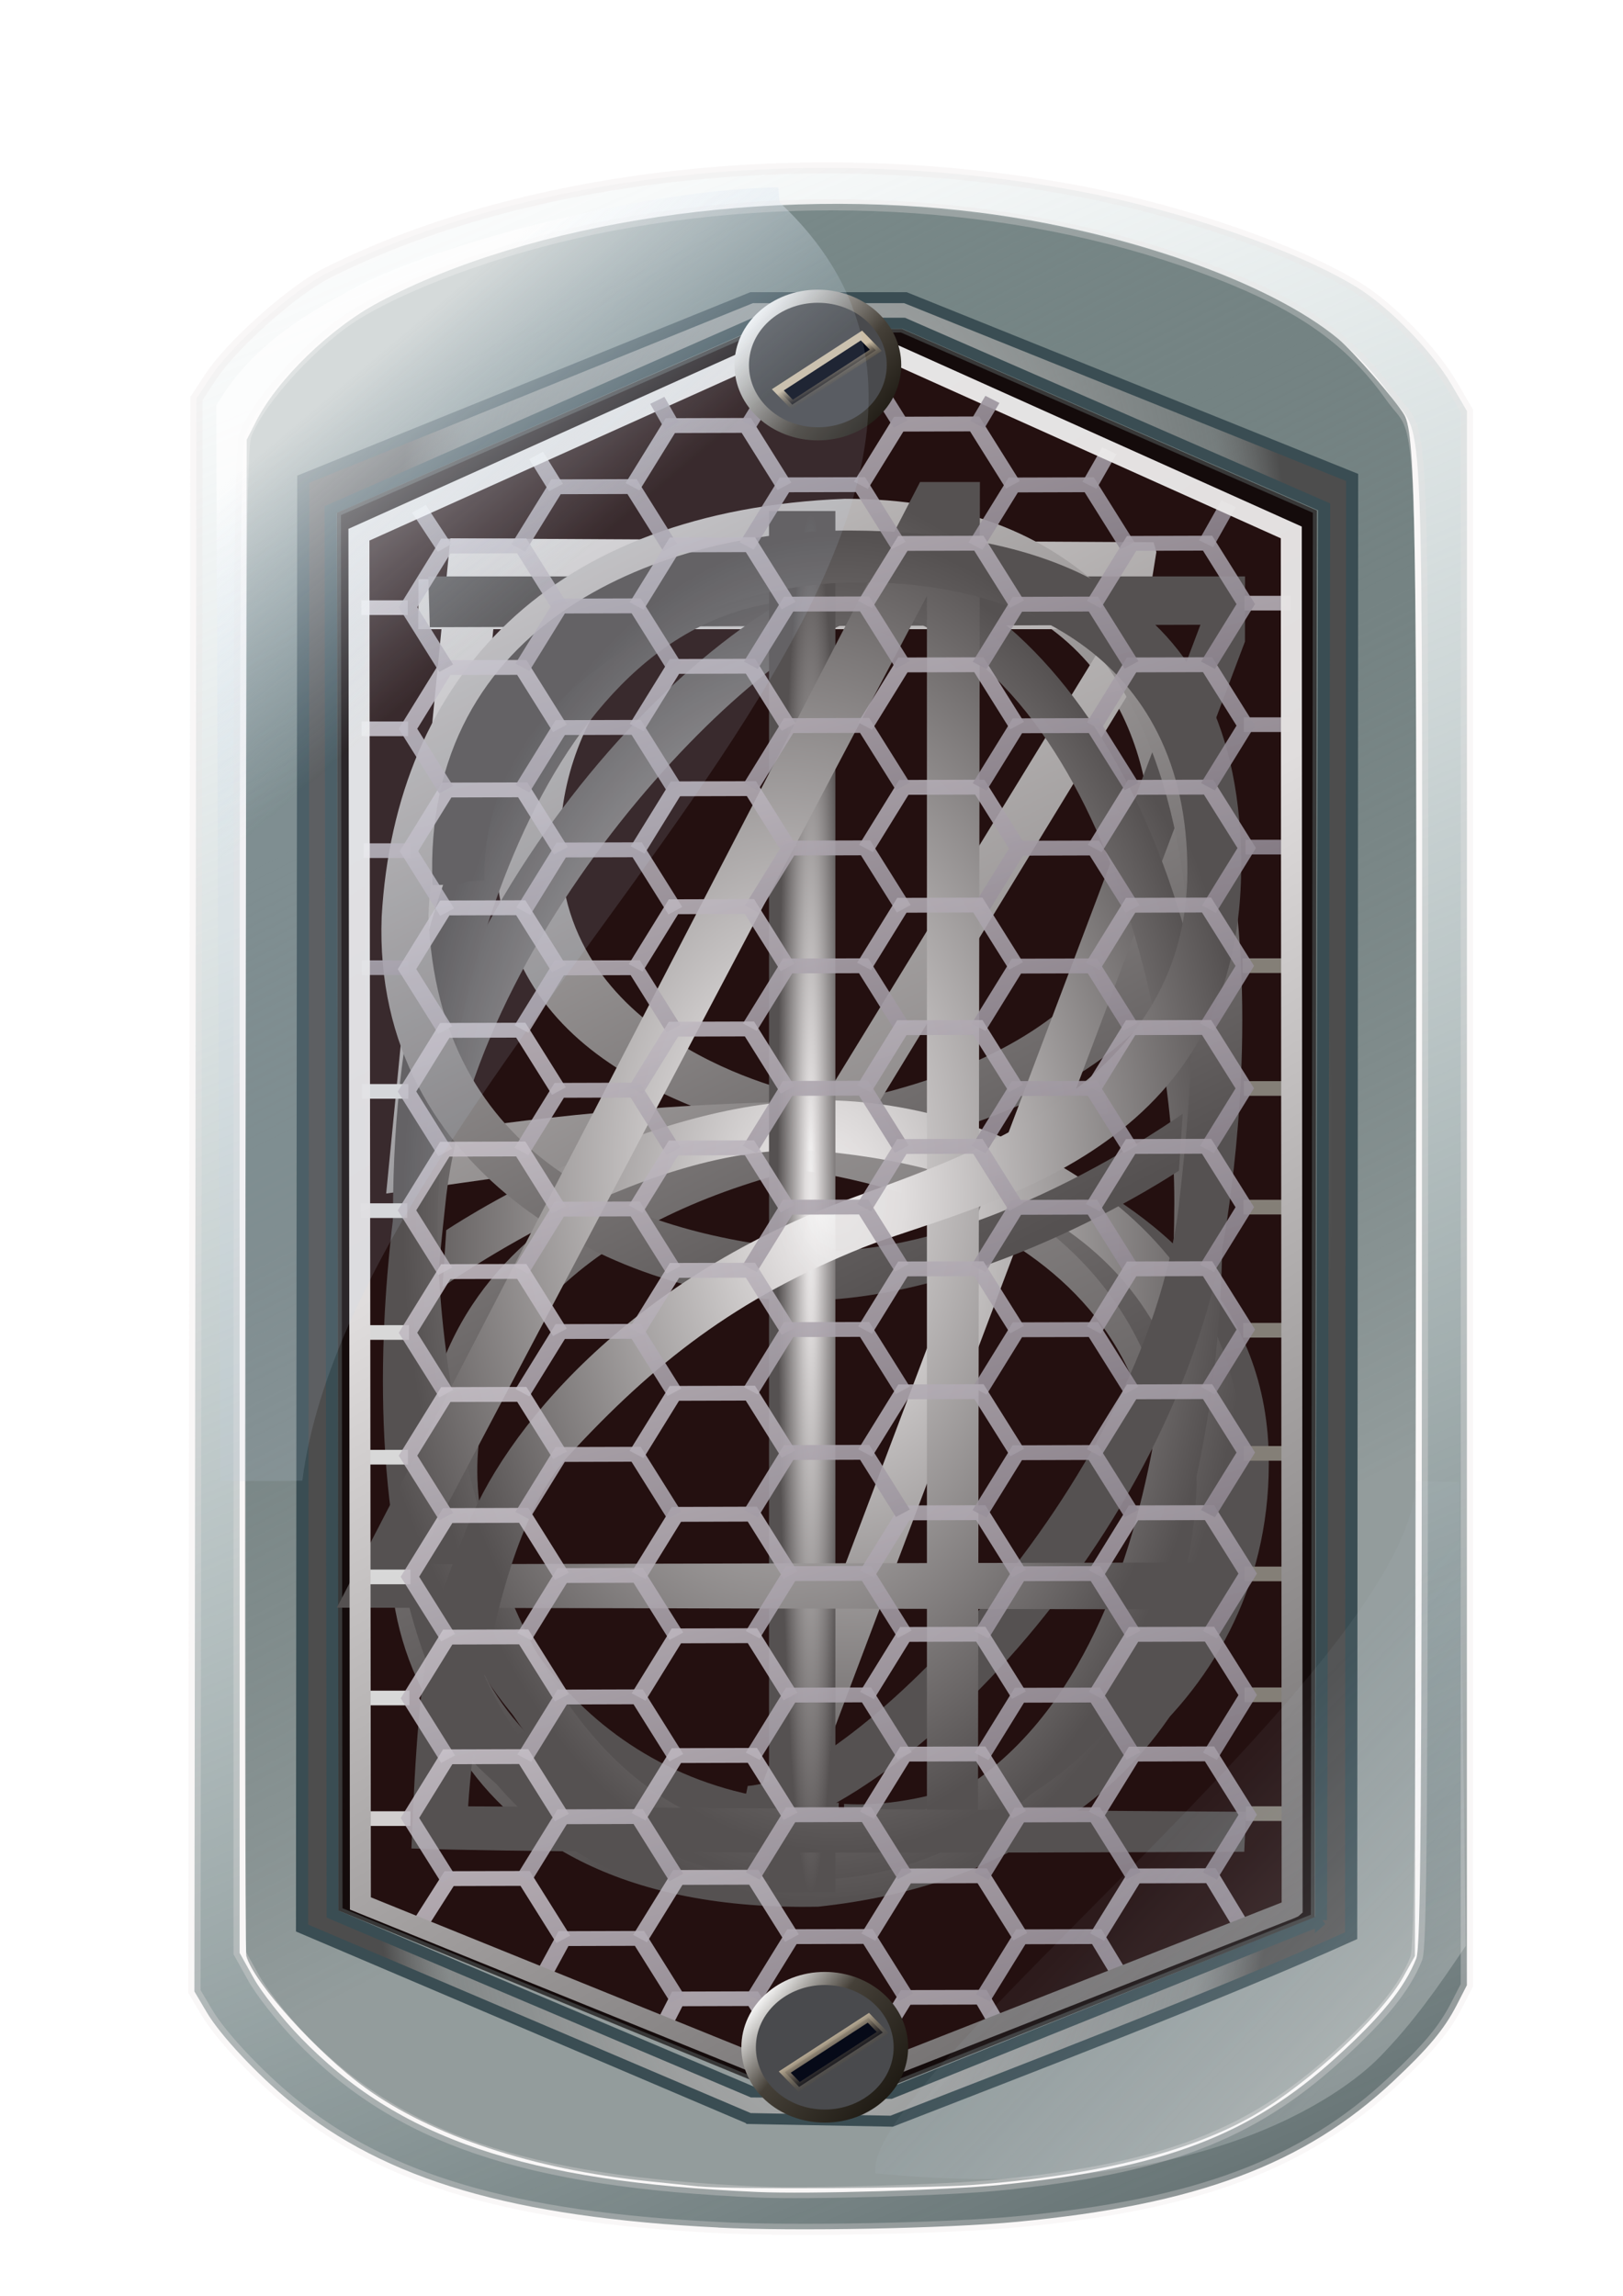 <?xml version="1.0" encoding="UTF-8" standalone="no"?>
<!-- Created with Inkscape (http://www.inkscape.org/) -->

<svg
   xmlns:dc="http://purl.org/dc/elements/1.1/"
   xmlns:cc="http://creativecommons.org/ns#"
   xmlns:rdf="http://www.w3.org/1999/02/22-rdf-syntax-ns#"
   xmlns:svg="http://www.w3.org/2000/svg"
   xmlns="http://www.w3.org/2000/svg"
   xmlns:xlink="http://www.w3.org/1999/xlink"
   xmlns:sodipodi="http://sodipodi.sourceforge.net/DTD/sodipodi-0.dtd"
   xmlns:inkscape="http://www.inkscape.org/namespaces/inkscape"
   width="210mm"
   height="297mm"
   viewBox="0 0 210 297"
   version="1.1"
   id="svg8"
   inkscape:version="0.92.3 (2405546, 2018-03-11)"
   sodipodi:docname="defaultNixie.svg">
  <defs
     id="defs2">
    <linearGradient
       xlink:href="#k"
       gradientUnits="userSpaceOnUse"
       gradientTransform="matrix(0.052,0,0,0.052,33.447,69.327)"
       y2="282.66"
       y1="613.99"
       x2="225.82"
       x1="410.4"
       id="aa" />
    <linearGradient
       id="k">
      <stop
         id="stop1006"
         stop-opacity=".441"
         stop-color="#081e1e"
         offset="0" />
      <stop
         id="stop1008"
         stop-color="#7a8a8a"
         offset="1" />
    </linearGradient>
    <radialGradient
       xlink:href="#j"
       gradientUnits="userSpaceOnUse"
       gradientTransform="matrix(0.002,-0.17,0.049,5.9002083e-4,26.587,154.414)"
       r="131.11"
       cy="498.5"
       cx="349"
       id="ab" />
    <linearGradient
       id="j">
      <stop
         id="stop999"
         stop-color="#fefbfb"
         offset="0" />
      <stop
         id="stop1001"
         stop-opacity=".502"
         stop-color="#787878"
         offset=".894" />
      <stop
         id="stop1003"
         stop-color="#4d4d4d"
         offset="1" />
    </linearGradient>
    <linearGradient
       xlink:href="#i"
       gradientUnits="userSpaceOnUse"
       gradientTransform="matrix(0.052,0,0,0.052,33.447,69.327)"
       y2="209.62"
       y1="766.21"
       x2="220.65"
       x1="478.23"
       id="ac" />
    <linearGradient
       id="i">
      <stop
         id="stop1011"
         stop-color="#647172"
         offset="0" />
      <stop
         id="stop1013"
         stop-opacity="0"
         stop-color="#a0bcbd"
         offset="1" />
    </linearGradient>
    <linearGradient
       xlink:href="#h"
       gradientUnits="userSpaceOnUse"
       gradientTransform="matrix(0.052,0,0,0.052,92.588,33.674)"
       y2="1224.9"
       y1="927.98"
       x2="-776.19"
       x1="-944.78"
       id="ad" />
    <linearGradient
       id="h">
      <stop
         id="stop938"
         stop-opacity=".897"
         stop-color="#FFF"
         offset="0" />
      <stop
         id="stop940"
         stop-color="#e0dddd"
         offset=".16" />
      <stop
         id="stop942"
         stop-color="#555151"
         offset="1" />
    </linearGradient>
    <linearGradient
       xlink:href="#h"
       gradientUnits="userSpaceOnUse"
       gradientTransform="matrix(0.052,0,0,0.052,97.258,56.889)"
       y2="868.4"
       y1="500.09"
       x2="-832.93"
       x1="-1030.3"
       id="ae" />
    <linearGradient
       xlink:href="#h"
       gradientUnits="userSpaceOnUse"
       gradientTransform="matrix(0.052,0,0,0.052,71.507,56.222)"
       y2="819.59"
       y1="522.7"
       x2="-332"
       x1="-512.93"
       id="af" />
    <radialGradient
       xlink:href="#h"
       gradientUnits="userSpaceOnUse"
       gradientTransform="matrix(0.052,0,0,0.091,94.322,100.794)"
       r="100.8"
       cy="-59.112"
       cx="-816.34"
       id="ag" />
    <radialGradient
       xlink:href="#h"
       gradientUnits="userSpaceOnUse"
       gradientTransform="matrix(0.052,0,0,0.09,94.322,100.589)"
       r="106.26"
       cy="-55.121"
       cx="-822.07"
       id="ah" />
    <radialGradient
       xlink:href="#h"
       gradientUnits="userSpaceOnUse"
       gradientTransform="matrix(0.052,0,0,0.093,94.322,100.93)"
       r="102.38"
       cy="-59.37"
       cx="-823.52"
       id="ai" />
    <linearGradient
       xlink:href="#h"
       gradientUnits="userSpaceOnUse"
       gradientTransform="matrix(0.052,0,0,0.052,79.112,33.54)"
       y2="1219.7"
       y1="930.52"
       x2="-521.71"
       x1="-680.48"
       id="aj" />
    <radialGradient
       xlink:href="#h"
       gradientUnits="userSpaceOnUse"
       gradientTransform="matrix(0.052,0,0,1.201,94.322,171.569)"
       r="8.187"
       cy="-63.561"
       cx="-824.82"
       id="ak" />
    <radialGradient
       xlink:href="#h"
       gradientUnits="userSpaceOnUse"
       gradientTransform="matrix(0.052,0,0,0.09,94.322,101.309)"
       r="108"
       cy="-73.753"
       cx="-831.73"
       id="al" />
    <radialGradient
       inkscape:collect="always"
       xlink:href="#h"
       id="radialGradient3018"
       gradientUnits="userSpaceOnUse"
       gradientTransform="matrix(0.052,0,0,0.091,94.427,101.122)"
       cx="-820.27"
       cy="-66.353"
       r="103.02" />
    <linearGradient
       inkscape:collect="always"
       xlink:href="#a"
       id="linearGradient2516"
       gradientUnits="userSpaceOnUse"
       gradientTransform="matrix(0.954,0,0,0.979,-1098.462,344.568)"
       x1="1147.3"
       y1="605.28"
       x2="1060.9"
       y2="305.68" />
    <linearGradient
       id="a">
      <stop
         id="stop994"
         stop-color="#1d1120"
         offset="0" />
      <stop
         id="stop996"
         stop-opacity=".841"
         stop-color="#ebe6ec"
         offset="1" />
    </linearGradient>
    <linearGradient
       inkscape:collect="always"
       xlink:href="#a"
       id="linearGradient2520"
       gradientUnits="userSpaceOnUse"
       gradientTransform="matrix(0.954,0,0,0.979,-1099.002,4.751)"
       x1="1147.3"
       y1="605.28"
       x2="1060.9"
       y2="305.68" />
    <linearGradient
       inkscape:collect="always"
       xlink:href="#a"
       id="linearGradient2544"
       gradientUnits="userSpaceOnUse"
       x1="1147.3"
       y1="605.28"
       x2="1060.9"
       y2="305.68" />
    <linearGradient
       xlink:href="#b"
       gradientUnits="userSpaceOnUse"
       gradientTransform="matrix(0.954,0,0,0.979,-1099.002,4.751)"
       y2="720.6"
       y1="276.12"
       x2="1258.5"
       x1="976.82"
       id="I" />
    <linearGradient
       id="b">
      <stop
         id="stop955"
         stop-opacity=".897"
         stop-color="#FFF"
         offset="0" />
      <stop
         id="stop957"
         stop-color="#e0dddd"
         offset=".422" />
      <stop
         id="stop959"
         stop-color="#656262"
         offset="1" />
    </linearGradient>
    <linearGradient
       xlink:href="#a"
       gradientUnits="userSpaceOnUse"
       gradientTransform="matrix(0.979,0,0,0.979,-745.587,182.997)"
       y2="305.68"
       y1="605.28"
       x2="1060.9"
       x1="1147.3"
       id="J" />
    <linearGradient
       xlink:href="#c"
       gradientUnits="userSpaceOnUse"
       y2="743.76"
       y1="712.42"
       x2="372.53"
       x1="331.11"
       id="V" />
    <linearGradient
       id="c">
      <stop
         id="stop974"
         stop-color="#FFF"
         offset="0" />
      <stop
         id="stop976"
         stop-color="#454038"
         offset=".354" />
      <stop
         id="stop978"
         stop-color="#19150e"
         offset="1" />
    </linearGradient>
    <linearGradient
       xlink:href="#d"
       gradientUnits="userSpaceOnUse"
       gradientTransform="matrix(0.974,0,0,0.996,423.534,-526.422)"
       y2="747.55"
       y1="747.55"
       x2="390.85"
       x1="381.34"
       id="W" />
    <linearGradient
       id="d">
      <stop
         id="stop969"
         stop-color="#ccbea6"
         offset="0" />
      <stop
         id="stop971"
         stop-opacity="0"
         stop-color="#625133"
         offset="1" />
    </linearGradient>
    <linearGradient
       xlink:href="#e"
       gradientUnits="userSpaceOnUse"
       y2="743.76"
       y1="712.42"
       x2="372.53"
       x1="331.11"
       id="X" />
    <linearGradient
       id="e">
      <stop
         id="stop962"
         stop-color="#FFF"
         offset="0" />
      <stop
         id="stop964"
         stop-color="#454038"
         offset=".598" />
      <stop
         id="stop966"
         stop-color="#19150e"
         offset="1" />
    </linearGradient>
    <linearGradient
       xlink:href="#d"
       gradientUnits="userSpaceOnUse"
       gradientTransform="matrix(0.974,0,0,0.996,423.534,-526.422)"
       y2="747.55"
       y1="747.14"
       x2="390.85"
       x1="384.99"
       id="Y" />
    <linearGradient
       xlink:href="#f"
       gradientUnits="userSpaceOnUse"
       gradientTransform="translate(-1185.05,-571.56)"
       y2="344.43"
       y1="289.86"
       x2="288.74"
       x1="237.71"
       id="ay" />
    <linearGradient
       id="f">
      <stop
         id="stop950"
         stop-color="#FFF"
         offset="0" />
      <stop
         id="stop952"
         stop-opacity=".196"
         stop-color="#c0d3e5"
         offset="1" />
    </linearGradient>
    <filter
       style="color-interpolation-filters:sRGB"
       id="U">
      <feGaussianBlur
         id="feGaussianBlur1028"
         stdDeviation="3.868" />
    </filter>
    <linearGradient
       xlink:href="#g"
       gradientUnits="userSpaceOnUse"
       gradientTransform="translate(-473.762,-1.414)"
       y2="121.4"
       y1="170.74"
       x2="-271.17"
       x1="-214.5"
       id="az" />
    <linearGradient
       id="g">
      <stop
         id="stop945"
         stop-opacity=".8"
         stop-color="#FFF"
         offset="0" />
      <stop
         id="stop947"
         stop-opacity=".196"
         stop-color="#c0d3e5"
         offset="1" />
    </linearGradient>
    <filter
       style="color-interpolation-filters:sRGB"
       id="S">
      <feGaussianBlur
         id="feGaussianBlur1031"
         stdDeviation="1.687" />
    </filter>
    <linearGradient
       inkscape:collect="always"
       xlink:href="#a"
       id="linearGradient968"
       gradientUnits="userSpaceOnUse"
       gradientTransform="matrix(0.954,0,0,0.979,-1098.462,344.568)"
       x1="1147.3"
       y1="605.28"
       x2="1060.9"
       y2="305.68" />
    <linearGradient
       inkscape:collect="always"
       xlink:href="#a"
       id="linearGradient970"
       gradientUnits="userSpaceOnUse"
       gradientTransform="matrix(0.954,0,0,0.979,-1098.462,344.568)"
       x1="1147.3"
       y1="605.28"
       x2="1060.9"
       y2="305.68" />
    <linearGradient
       inkscape:collect="always"
       xlink:href="#a"
       id="linearGradient972"
       gradientUnits="userSpaceOnUse"
       gradientTransform="matrix(0.954,0,0,0.979,-1099.002,4.751)"
       x1="1147.3"
       y1="605.28"
       x2="1060.9"
       y2="305.68" />
    <linearGradient
       inkscape:collect="always"
       xlink:href="#a"
       id="linearGradient974"
       gradientUnits="userSpaceOnUse"
       gradientTransform="matrix(0.954,0,0,0.979,-1099.002,4.751)"
       x1="1147.3"
       y1="605.28"
       x2="1060.9"
       y2="305.68" />
    <linearGradient
       inkscape:collect="always"
       xlink:href="#a"
       id="linearGradient976"
       gradientUnits="userSpaceOnUse"
       gradientTransform="matrix(0.954,0,0,0.979,-1099.002,4.751)"
       x1="1147.3"
       y1="605.28"
       x2="1060.9"
       y2="305.68" />
    <linearGradient
       inkscape:collect="always"
       xlink:href="#a"
       id="linearGradient978"
       gradientUnits="userSpaceOnUse"
       gradientTransform="matrix(0.954,0,0,0.979,-1099.002,4.751)"
       x1="1147.3"
       y1="605.28"
       x2="1060.9"
       y2="305.68" />
    <linearGradient
       inkscape:collect="always"
       xlink:href="#a"
       id="linearGradient980"
       gradientUnits="userSpaceOnUse"
       gradientTransform="matrix(0.954,0,0,0.979,-1099.002,4.751)"
       x1="1147.3"
       y1="605.28"
       x2="1060.9"
       y2="305.68" />
    <linearGradient
       inkscape:collect="always"
       xlink:href="#a"
       id="linearGradient982"
       gradientUnits="userSpaceOnUse"
       x1="1147.3"
       y1="605.28"
       x2="1060.9"
       y2="305.68" />
    <linearGradient
       inkscape:collect="always"
       xlink:href="#a"
       id="linearGradient984"
       gradientUnits="userSpaceOnUse"
       x1="1147.3"
       y1="605.28"
       x2="1060.9"
       y2="305.68" />
    <linearGradient
       inkscape:collect="always"
       xlink:href="#a"
       id="linearGradient986"
       gradientUnits="userSpaceOnUse"
       x1="1147.3"
       y1="605.28"
       x2="1060.9"
       y2="305.68" />
    <linearGradient
       inkscape:collect="always"
       xlink:href="#a"
       id="linearGradient988"
       gradientUnits="userSpaceOnUse"
       x1="1147.3"
       y1="605.28"
       x2="1060.9"
       y2="305.68" />
    <linearGradient
       inkscape:collect="always"
       xlink:href="#a"
       id="linearGradient990"
       gradientUnits="userSpaceOnUse"
       x1="1147.3"
       y1="605.28"
       x2="1060.9"
       y2="305.68" />
    <linearGradient
       inkscape:collect="always"
       xlink:href="#a"
       id="linearGradient992"
       gradientUnits="userSpaceOnUse"
       x1="1147.3"
       y1="605.28"
       x2="1060.9"
       y2="305.68" />
    <linearGradient
       inkscape:collect="always"
       xlink:href="#a"
       id="linearGradient994"
       gradientUnits="userSpaceOnUse"
       x1="1147.3"
       y1="605.28"
       x2="1060.9"
       y2="305.68" />
    <linearGradient
       inkscape:collect="always"
       xlink:href="#a"
       id="linearGradient996"
       gradientUnits="userSpaceOnUse"
       x1="1147.3"
       y1="605.28"
       x2="1060.9"
       y2="305.68" />
    <linearGradient
       inkscape:collect="always"
       xlink:href="#a"
       id="linearGradient998"
       gradientUnits="userSpaceOnUse"
       gradientTransform="matrix(0.954,0,0,0.979,-1099.002,4.751)"
       x1="1147.3"
       y1="605.28"
       x2="1060.9"
       y2="305.68" />
    <linearGradient
       inkscape:collect="always"
       xlink:href="#a"
       id="linearGradient1000"
       gradientUnits="userSpaceOnUse"
       x1="1147.3"
       y1="605.28"
       x2="1060.9"
       y2="305.68" />
    <linearGradient
       inkscape:collect="always"
       xlink:href="#a"
       id="linearGradient1002"
       gradientUnits="userSpaceOnUse"
       x1="1147.3"
       y1="605.28"
       x2="1060.9"
       y2="305.68" />
    <linearGradient
       inkscape:collect="always"
       xlink:href="#a"
       id="linearGradient1004"
       gradientUnits="userSpaceOnUse"
       x1="1147.3"
       y1="605.28"
       x2="1060.9"
       y2="305.68" />
    <linearGradient
       inkscape:collect="always"
       xlink:href="#a"
       id="linearGradient1006"
       gradientUnits="userSpaceOnUse"
       x1="1147.3"
       y1="605.28"
       x2="1060.9"
       y2="305.68" />
    <linearGradient
       inkscape:collect="always"
       xlink:href="#a"
       id="linearGradient1008"
       gradientUnits="userSpaceOnUse"
       x1="1147.3"
       y1="605.28"
       x2="1060.9"
       y2="305.68" />
    <linearGradient
       inkscape:collect="always"
       xlink:href="#a"
       id="linearGradient1010"
       gradientUnits="userSpaceOnUse"
       x1="1147.3"
       y1="605.28"
       x2="1060.9"
       y2="305.68" />
    <linearGradient
       inkscape:collect="always"
       xlink:href="#a"
       id="linearGradient1012"
       gradientUnits="userSpaceOnUse"
       x1="1147.3"
       y1="605.28"
       x2="1060.9"
       y2="305.68" />
    <linearGradient
       inkscape:collect="always"
       xlink:href="#a"
       id="linearGradient1014"
       gradientUnits="userSpaceOnUse"
       x1="1147.3"
       y1="605.28"
       x2="1060.9"
       y2="305.68" />
    <linearGradient
       inkscape:collect="always"
       xlink:href="#a"
       id="linearGradient1016"
       gradientUnits="userSpaceOnUse"
       x1="1147.3"
       y1="605.28"
       x2="1060.9"
       y2="305.68" />
    <linearGradient
       inkscape:collect="always"
       xlink:href="#a"
       id="linearGradient1018"
       gradientUnits="userSpaceOnUse"
       x1="1147.3"
       y1="605.28"
       x2="1060.9"
       y2="305.68" />
    <linearGradient
       inkscape:collect="always"
       xlink:href="#a"
       id="linearGradient1020"
       gradientUnits="userSpaceOnUse"
       x1="1147.3"
       y1="605.28"
       x2="1060.9"
       y2="305.68" />
    <linearGradient
       inkscape:collect="always"
       xlink:href="#a"
       id="linearGradient1022"
       gradientUnits="userSpaceOnUse"
       x1="1147.3"
       y1="605.28"
       x2="1060.9"
       y2="305.68" />
    <linearGradient
       inkscape:collect="always"
       xlink:href="#a"
       id="linearGradient1024"
       gradientUnits="userSpaceOnUse"
       x1="1147.3"
       y1="605.28"
       x2="1060.9"
       y2="305.68" />
    <linearGradient
       inkscape:collect="always"
       xlink:href="#a"
       id="linearGradient1026"
       gradientUnits="userSpaceOnUse"
       x1="1147.3"
       y1="605.28"
       x2="1060.9"
       y2="305.68" />
    <linearGradient
       inkscape:collect="always"
       xlink:href="#a"
       id="linearGradient1028"
       gradientUnits="userSpaceOnUse"
       x1="1147.3"
       y1="605.28"
       x2="1060.9"
       y2="305.68" />
    <linearGradient
       inkscape:collect="always"
       xlink:href="#a"
       id="linearGradient1030"
       gradientUnits="userSpaceOnUse"
       x1="1147.3"
       y1="605.28"
       x2="1060.9"
       y2="305.68" />
    <linearGradient
       inkscape:collect="always"
       xlink:href="#a"
       id="linearGradient1032"
       gradientUnits="userSpaceOnUse"
       x1="1147.3"
       y1="605.28"
       x2="1060.9"
       y2="305.68" />
    <linearGradient
       inkscape:collect="always"
       xlink:href="#a"
       id="linearGradient1034"
       gradientUnits="userSpaceOnUse"
       x1="1147.3"
       y1="605.28"
       x2="1060.9"
       y2="305.68" />
    <linearGradient
       inkscape:collect="always"
       xlink:href="#a"
       id="linearGradient1036"
       gradientUnits="userSpaceOnUse"
       x1="1147.3"
       y1="605.28"
       x2="1060.9"
       y2="305.68" />
    <linearGradient
       inkscape:collect="always"
       xlink:href="#a"
       id="linearGradient1038"
       gradientUnits="userSpaceOnUse"
       x1="1147.3"
       y1="605.28"
       x2="1060.9"
       y2="305.68" />
    <linearGradient
       inkscape:collect="always"
       xlink:href="#a"
       id="linearGradient1040"
       gradientUnits="userSpaceOnUse"
       x1="1147.3"
       y1="605.28"
       x2="1060.9"
       y2="305.68" />
    <linearGradient
       inkscape:collect="always"
       xlink:href="#a"
       id="linearGradient1042"
       gradientUnits="userSpaceOnUse"
       x1="1147.3"
       y1="605.28"
       x2="1060.9"
       y2="305.68" />
    <linearGradient
       inkscape:collect="always"
       xlink:href="#a"
       id="linearGradient1044"
       gradientUnits="userSpaceOnUse"
       x1="1147.3"
       y1="605.28"
       x2="1060.9"
       y2="305.68" />
    <linearGradient
       inkscape:collect="always"
       xlink:href="#a"
       id="linearGradient1046"
       gradientUnits="userSpaceOnUse"
       x1="1147.3"
       y1="605.28"
       x2="1060.9"
       y2="305.68" />
    <linearGradient
       inkscape:collect="always"
       xlink:href="#a"
       id="linearGradient1048"
       gradientUnits="userSpaceOnUse"
       x1="1147.3"
       y1="605.28"
       x2="1060.9"
       y2="305.68" />
    <linearGradient
       inkscape:collect="always"
       xlink:href="#a"
       id="linearGradient1050"
       gradientUnits="userSpaceOnUse"
       x1="1147.3"
       y1="605.28"
       x2="1060.9"
       y2="305.68" />
    <linearGradient
       inkscape:collect="always"
       xlink:href="#a"
       id="linearGradient1052"
       gradientUnits="userSpaceOnUse"
       x1="1147.3"
       y1="605.28"
       x2="1060.9"
       y2="305.68" />
    <linearGradient
       inkscape:collect="always"
       xlink:href="#a"
       id="linearGradient1054"
       gradientUnits="userSpaceOnUse"
       x1="1147.3"
       y1="605.28"
       x2="1060.9"
       y2="305.68" />
    <linearGradient
       inkscape:collect="always"
       xlink:href="#a"
       id="linearGradient1056"
       gradientUnits="userSpaceOnUse"
       x1="1147.3"
       y1="605.28"
       x2="1060.9"
       y2="305.68" />
    <linearGradient
       inkscape:collect="always"
       xlink:href="#a"
       id="linearGradient1058"
       gradientUnits="userSpaceOnUse"
       x1="1147.3"
       y1="605.28"
       x2="1060.9"
       y2="305.68" />
    <linearGradient
       inkscape:collect="always"
       xlink:href="#a"
       id="linearGradient1060"
       gradientUnits="userSpaceOnUse"
       x1="1147.3"
       y1="605.28"
       x2="1060.9"
       y2="305.68" />
    <linearGradient
       inkscape:collect="always"
       xlink:href="#a"
       id="linearGradient1062"
       gradientUnits="userSpaceOnUse"
       x1="1147.3"
       y1="605.28"
       x2="1060.9"
       y2="305.68" />
    <linearGradient
       inkscape:collect="always"
       xlink:href="#a"
       id="linearGradient1064"
       gradientUnits="userSpaceOnUse"
       x1="1147.3"
       y1="605.28"
       x2="1060.9"
       y2="305.68" />
    <linearGradient
       inkscape:collect="always"
       xlink:href="#a"
       id="linearGradient1066"
       gradientUnits="userSpaceOnUse"
       x1="1147.3"
       y1="605.28"
       x2="1060.9"
       y2="305.68" />
    <linearGradient
       inkscape:collect="always"
       xlink:href="#a"
       id="linearGradient1068"
       gradientUnits="userSpaceOnUse"
       x1="1147.3"
       y1="605.28"
       x2="1060.9"
       y2="305.68" />
    <linearGradient
       inkscape:collect="always"
       xlink:href="#a"
       id="linearGradient1070"
       gradientUnits="userSpaceOnUse"
       x1="1147.3"
       y1="605.28"
       x2="1060.9"
       y2="305.68" />
    <linearGradient
       inkscape:collect="always"
       xlink:href="#a"
       id="linearGradient1072"
       gradientUnits="userSpaceOnUse"
       x1="1147.3"
       y1="605.28"
       x2="1060.9"
       y2="305.68" />
    <linearGradient
       inkscape:collect="always"
       xlink:href="#a"
       id="linearGradient1074"
       gradientUnits="userSpaceOnUse"
       x1="1147.3"
       y1="605.28"
       x2="1060.9"
       y2="305.68" />
    <linearGradient
       inkscape:collect="always"
       xlink:href="#a"
       id="linearGradient1076"
       gradientUnits="userSpaceOnUse"
       x1="1147.3"
       y1="605.28"
       x2="1060.9"
       y2="305.68" />
    <linearGradient
       inkscape:collect="always"
       xlink:href="#a"
       id="linearGradient1078"
       gradientUnits="userSpaceOnUse"
       x1="1147.3"
       y1="605.28"
       x2="1060.9"
       y2="305.68" />
    <linearGradient
       inkscape:collect="always"
       xlink:href="#a"
       id="linearGradient1080"
       gradientUnits="userSpaceOnUse"
       x1="1147.3"
       y1="605.28"
       x2="1060.9"
       y2="305.68" />
    <linearGradient
       inkscape:collect="always"
       xlink:href="#a"
       id="linearGradient1082"
       gradientUnits="userSpaceOnUse"
       x1="1147.3"
       y1="605.28"
       x2="1060.9"
       y2="305.68" />
    <linearGradient
       inkscape:collect="always"
       xlink:href="#a"
       id="linearGradient1084"
       gradientUnits="userSpaceOnUse"
       x1="1147.3"
       y1="605.28"
       x2="1060.9"
       y2="305.68" />
    <linearGradient
       inkscape:collect="always"
       xlink:href="#a"
       id="linearGradient1086"
       gradientUnits="userSpaceOnUse"
       x1="1147.3"
       y1="605.28"
       x2="1060.9"
       y2="305.68" />
    <linearGradient
       inkscape:collect="always"
       xlink:href="#a"
       id="linearGradient1088"
       gradientUnits="userSpaceOnUse"
       x1="1147.3"
       y1="605.28"
       x2="1060.9"
       y2="305.68" />
    <linearGradient
       inkscape:collect="always"
       xlink:href="#a"
       id="linearGradient1090"
       gradientUnits="userSpaceOnUse"
       x1="1147.3"
       y1="605.28"
       x2="1060.9"
       y2="305.68" />
    <linearGradient
       inkscape:collect="always"
       xlink:href="#a"
       id="linearGradient1092"
       gradientUnits="userSpaceOnUse"
       x1="1147.3"
       y1="605.28"
       x2="1060.9"
       y2="305.68" />
    <linearGradient
       inkscape:collect="always"
       xlink:href="#a"
       id="linearGradient1094"
       gradientUnits="userSpaceOnUse"
       x1="1147.3"
       y1="605.28"
       x2="1060.9"
       y2="305.68" />
    <linearGradient
       inkscape:collect="always"
       xlink:href="#a"
       id="linearGradient1096"
       gradientUnits="userSpaceOnUse"
       x1="1147.3"
       y1="605.28"
       x2="1060.9"
       y2="305.68" />
    <linearGradient
       inkscape:collect="always"
       xlink:href="#a"
       id="linearGradient1098"
       gradientUnits="userSpaceOnUse"
       x1="1147.3"
       y1="605.28"
       x2="1060.9"
       y2="305.68" />
    <linearGradient
       inkscape:collect="always"
       xlink:href="#a"
       id="linearGradient1100"
       gradientUnits="userSpaceOnUse"
       x1="1147.3"
       y1="605.28"
       x2="1060.9"
       y2="305.68" />
    <linearGradient
       inkscape:collect="always"
       xlink:href="#a"
       id="linearGradient1102"
       gradientUnits="userSpaceOnUse"
       x1="1147.3"
       y1="605.28"
       x2="1060.9"
       y2="305.68" />
    <linearGradient
       inkscape:collect="always"
       xlink:href="#a"
       id="linearGradient1104"
       gradientUnits="userSpaceOnUse"
       x1="1147.3"
       y1="605.28"
       x2="1060.9"
       y2="305.68" />
    <linearGradient
       inkscape:collect="always"
       xlink:href="#a"
       id="linearGradient1106"
       gradientUnits="userSpaceOnUse"
       x1="1147.3"
       y1="605.28"
       x2="1060.9"
       y2="305.68" />
    <linearGradient
       inkscape:collect="always"
       xlink:href="#a"
       id="linearGradient1108"
       gradientUnits="userSpaceOnUse"
       x1="1147.3"
       y1="605.28"
       x2="1060.9"
       y2="305.68" />
    <linearGradient
       inkscape:collect="always"
       xlink:href="#a"
       id="linearGradient1110"
       gradientUnits="userSpaceOnUse"
       x1="1147.3"
       y1="605.28"
       x2="1060.9"
       y2="305.68" />
    <linearGradient
       inkscape:collect="always"
       xlink:href="#a"
       id="linearGradient1112"
       gradientUnits="userSpaceOnUse"
       x1="1147.3"
       y1="605.28"
       x2="1060.9"
       y2="305.68" />
    <linearGradient
       inkscape:collect="always"
       xlink:href="#a"
       id="linearGradient1114"
       gradientUnits="userSpaceOnUse"
       x1="1147.3"
       y1="605.28"
       x2="1060.9"
       y2="305.68" />
    <linearGradient
       inkscape:collect="always"
       xlink:href="#a"
       id="linearGradient1116"
       gradientUnits="userSpaceOnUse"
       x1="1147.3"
       y1="605.28"
       x2="1060.9"
       y2="305.68" />
    <linearGradient
       inkscape:collect="always"
       xlink:href="#a"
       id="linearGradient1118"
       gradientUnits="userSpaceOnUse"
       x1="1147.3"
       y1="605.28"
       x2="1060.9"
       y2="305.68" />
    <linearGradient
       inkscape:collect="always"
       xlink:href="#a"
       id="linearGradient1120"
       gradientUnits="userSpaceOnUse"
       x1="1147.3"
       y1="605.28"
       x2="1060.9"
       y2="305.68" />
    <linearGradient
       inkscape:collect="always"
       xlink:href="#a"
       id="linearGradient1122"
       gradientUnits="userSpaceOnUse"
       x1="1147.3"
       y1="605.28"
       x2="1060.9"
       y2="305.68" />
    <linearGradient
       inkscape:collect="always"
       xlink:href="#a"
       id="linearGradient1124"
       gradientUnits="userSpaceOnUse"
       x1="1147.3"
       y1="605.28"
       x2="1060.9"
       y2="305.68" />
    <linearGradient
       inkscape:collect="always"
       xlink:href="#a"
       id="linearGradient1126"
       gradientUnits="userSpaceOnUse"
       x1="1147.3"
       y1="605.28"
       x2="1060.9"
       y2="305.68" />
    <linearGradient
       inkscape:collect="always"
       xlink:href="#a"
       id="linearGradient1128"
       gradientUnits="userSpaceOnUse"
       x1="1147.3"
       y1="605.28"
       x2="1060.9"
       y2="305.68" />
    <linearGradient
       inkscape:collect="always"
       xlink:href="#a"
       id="linearGradient1130"
       gradientUnits="userSpaceOnUse"
       x1="1147.3"
       y1="605.28"
       x2="1060.9"
       y2="305.68" />
    <linearGradient
       inkscape:collect="always"
       xlink:href="#a"
       id="linearGradient1132"
       gradientUnits="userSpaceOnUse"
       x1="1147.3"
       y1="605.28"
       x2="1060.9"
       y2="305.68" />
    <linearGradient
       inkscape:collect="always"
       xlink:href="#a"
       id="linearGradient1134"
       gradientUnits="userSpaceOnUse"
       x1="1147.3"
       y1="605.28"
       x2="1060.9"
       y2="305.68" />
    <linearGradient
       inkscape:collect="always"
       xlink:href="#a"
       id="linearGradient1136"
       gradientUnits="userSpaceOnUse"
       x1="1147.3"
       y1="605.28"
       x2="1060.9"
       y2="305.68" />
    <linearGradient
       inkscape:collect="always"
       xlink:href="#a"
       id="linearGradient1138"
       gradientUnits="userSpaceOnUse"
       x1="1147.3"
       y1="605.28"
       x2="1060.9"
       y2="305.68" />
    <linearGradient
       inkscape:collect="always"
       xlink:href="#a"
       id="linearGradient1140"
       gradientUnits="userSpaceOnUse"
       x1="1147.3"
       y1="605.28"
       x2="1060.9"
       y2="305.68" />
    <linearGradient
       inkscape:collect="always"
       xlink:href="#a"
       id="linearGradient1142"
       gradientUnits="userSpaceOnUse"
       x1="1147.3"
       y1="605.28"
       x2="1060.9"
       y2="305.68" />
    <linearGradient
       inkscape:collect="always"
       xlink:href="#a"
       id="linearGradient1144"
       gradientUnits="userSpaceOnUse"
       x1="1147.3"
       y1="605.28"
       x2="1060.9"
       y2="305.68" />
    <linearGradient
       inkscape:collect="always"
       xlink:href="#a"
       id="linearGradient1146"
       gradientUnits="userSpaceOnUse"
       x1="1147.3"
       y1="605.28"
       x2="1060.9"
       y2="305.68" />
    <linearGradient
       inkscape:collect="always"
       xlink:href="#a"
       id="linearGradient1148"
       gradientUnits="userSpaceOnUse"
       x1="1147.3"
       y1="605.28"
       x2="1060.9"
       y2="305.68" />
    <linearGradient
       inkscape:collect="always"
       xlink:href="#a"
       id="linearGradient1150"
       gradientUnits="userSpaceOnUse"
       x1="1147.3"
       y1="605.28"
       x2="1060.9"
       y2="305.68" />
    <linearGradient
       inkscape:collect="always"
       xlink:href="#a"
       id="linearGradient1152"
       gradientUnits="userSpaceOnUse"
       x1="1147.3"
       y1="605.28"
       x2="1060.9"
       y2="305.68" />
    <linearGradient
       inkscape:collect="always"
       xlink:href="#a"
       id="linearGradient1154"
       gradientUnits="userSpaceOnUse"
       x1="1147.3"
       y1="605.28"
       x2="1060.9"
       y2="305.68" />
    <linearGradient
       inkscape:collect="always"
       xlink:href="#a"
       id="linearGradient1156"
       gradientUnits="userSpaceOnUse"
       x1="1147.3"
       y1="605.28"
       x2="1060.9"
       y2="305.68" />
    <linearGradient
       inkscape:collect="always"
       xlink:href="#a"
       id="linearGradient1158"
       gradientUnits="userSpaceOnUse"
       x1="1147.3"
       y1="605.28"
       x2="1060.9"
       y2="305.68" />
    <linearGradient
       inkscape:collect="always"
       xlink:href="#a"
       id="linearGradient1160"
       gradientUnits="userSpaceOnUse"
       x1="1147.3"
       y1="605.28"
       x2="1060.9"
       y2="305.68" />
    <linearGradient
       inkscape:collect="always"
       xlink:href="#a"
       id="linearGradient1162"
       gradientUnits="userSpaceOnUse"
       x1="1147.3"
       y1="605.28"
       x2="1060.9"
       y2="305.68" />
    <linearGradient
       inkscape:collect="always"
       xlink:href="#a"
       id="linearGradient1164"
       gradientUnits="userSpaceOnUse"
       x1="1147.3"
       y1="605.28"
       x2="1060.9"
       y2="305.68" />
    <linearGradient
       inkscape:collect="always"
       xlink:href="#a"
       id="linearGradient1166"
       gradientUnits="userSpaceOnUse"
       x1="1147.3"
       y1="605.28"
       x2="1060.9"
       y2="305.68" />
    <linearGradient
       inkscape:collect="always"
       xlink:href="#a"
       id="linearGradient1168"
       gradientUnits="userSpaceOnUse"
       x1="1147.3"
       y1="605.28"
       x2="1060.9"
       y2="305.68" />
    <linearGradient
       inkscape:collect="always"
       xlink:href="#a"
       id="linearGradient1170"
       gradientUnits="userSpaceOnUse"
       x1="1147.3"
       y1="605.28"
       x2="1060.9"
       y2="305.68" />
    <linearGradient
       inkscape:collect="always"
       xlink:href="#a"
       id="linearGradient1172"
       gradientUnits="userSpaceOnUse"
       x1="1147.3"
       y1="605.28"
       x2="1060.9"
       y2="305.68" />
    <linearGradient
       inkscape:collect="always"
       xlink:href="#a"
       id="linearGradient1174"
       gradientUnits="userSpaceOnUse"
       x1="1147.3"
       y1="605.28"
       x2="1060.9"
       y2="305.68" />
    <linearGradient
       inkscape:collect="always"
       xlink:href="#a"
       id="linearGradient1176"
       gradientUnits="userSpaceOnUse"
       x1="1147.3"
       y1="605.28"
       x2="1060.9"
       y2="305.68" />
    <linearGradient
       inkscape:collect="always"
       xlink:href="#a"
       id="linearGradient1178"
       gradientUnits="userSpaceOnUse"
       x1="1147.3"
       y1="605.28"
       x2="1060.9"
       y2="305.68" />
    <linearGradient
       inkscape:collect="always"
       xlink:href="#a"
       id="linearGradient1180"
       gradientUnits="userSpaceOnUse"
       x1="1147.3"
       y1="605.28"
       x2="1060.9"
       y2="305.68" />
    <linearGradient
       inkscape:collect="always"
       xlink:href="#a"
       id="linearGradient1182"
       gradientUnits="userSpaceOnUse"
       gradientTransform="matrix(0.979,0,0,0.979,-745.587,182.997)"
       x1="1147.3"
       y1="605.28"
       x2="1060.9"
       y2="305.68" />
    <linearGradient
       inkscape:collect="always"
       xlink:href="#a"
       id="linearGradient1184"
       gradientUnits="userSpaceOnUse"
       gradientTransform="matrix(0.979,0,0,0.979,-745.587,182.997)"
       x1="1147.3"
       y1="605.28"
       x2="1060.9"
       y2="305.68" />
    <linearGradient
       inkscape:collect="always"
       xlink:href="#a"
       id="linearGradient1186"
       gradientUnits="userSpaceOnUse"
       gradientTransform="matrix(0.979,0,0,0.979,-745.587,182.997)"
       x1="1147.3"
       y1="605.28"
       x2="1060.9"
       y2="305.68" />
    <linearGradient
       inkscape:collect="always"
       xlink:href="#a"
       id="linearGradient1188"
       gradientUnits="userSpaceOnUse"
       gradientTransform="matrix(0.979,0,0,0.979,-745.587,182.997)"
       x1="1147.3"
       y1="605.28"
       x2="1060.9"
       y2="305.68" />
    <linearGradient
       inkscape:collect="always"
       xlink:href="#a"
       id="linearGradient1190"
       gradientUnits="userSpaceOnUse"
       gradientTransform="matrix(0.979,0,0,0.979,-745.587,182.997)"
       x1="1147.3"
       y1="605.28"
       x2="1060.9"
       y2="305.68" />
    <linearGradient
       inkscape:collect="always"
       xlink:href="#a"
       id="linearGradient1192"
       gradientUnits="userSpaceOnUse"
       gradientTransform="matrix(0.979,0,0,0.979,-745.587,182.997)"
       x1="1147.3"
       y1="605.28"
       x2="1060.9"
       y2="305.68" />
    <linearGradient
       inkscape:collect="always"
       xlink:href="#a"
       id="linearGradient1194"
       gradientUnits="userSpaceOnUse"
       gradientTransform="matrix(0.979,0,0,0.979,-745.587,182.997)"
       x1="1147.3"
       y1="605.28"
       x2="1060.9"
       y2="305.68" />
  </defs>
  <sodipodi:namedview
     id="base"
     pagecolor="#ffffff"
     bordercolor="#666666"
     borderopacity="1.0"
     inkscape:pageopacity="0.0"
     inkscape:pageshadow="2"
     inkscape:zoom="0.35"
     inkscape:cx="410.00957"
     inkscape:cy="515.21076"
     inkscape:document-units="mm"
     inkscape:current-layer="svg8"
     showgrid="false"
     inkscape:window-width="1920"
     inkscape:window-height="1052"
     inkscape:window-x="1920"
     inkscape:window-y="0"
     inkscape:window-maximized="1" />
  <g
     inkscape:label="Layer 1"
     inkscape:groupmode="layer"
     id="layer1"
     transform="matrix(1,0,0,0.954,0,13.312)">
    <g
       id="g3794"
       transform="matrix(10.054,0,0,9.522,-412.195,-757.525)">
      <path
         id="path1488"
         d="m 49.996,109.228 c -0.087,-0.01 -0.385,-0.044 -0.662,-0.076 -1.468,-0.166 -2.774,-0.643 -3.628,-1.324 -0.618,-0.493 -1.443,-1.503 -1.538,-1.883 -0.016,-0.065 -0.021,-4.949 -0.012,-10.855 l 0.017,-10.737 0.121,-0.263 c 0.275,-0.599 0.958,-1.331 1.583,-1.698 1.962,-1.151 5.02,-1.655 7.732,-1.274 1.859,0.261 3.737,0.993 4.612,1.798 0.189,0.174 0.741,0.877 0.849,1.081 0.149,0.282 0.167,1.624 0.152,11.683 l -0.015,10.266 -0.149,0.296 c -0.284,0.563 -1.212,1.515 -1.918,1.968 -0.827,0.531 -2.055,0.867 -3.65,0.998 -0.586,0.048 -3.127,0.062 -3.494,0.019 z"
         inkscape:connector-curvature="0"
         style="fill:url(#aa);stroke-width:0.265" />
      <path
         id="path1490"
         d="m 50.639,108.259 -5.754,-2.712 0.016,-20.633 5.77,-2.585 h 1.979 l 5.749,2.56 -0.012,20.767 c -1.652,0.827 -4.219,1.911 -5.914,2.642 l -1.833,-0.038 z m 7.36,-2.824 0.04,-20.127 -5.412,-2.615 -1.911,-0.005 -5.462,2.659 0.026,20.002 5.399,2.533 1.778,0.02 5.543,-2.468 z"
         inkscape:connector-curvature="0"
         style="fill:url(#ab);stroke:#3a4d53;stroke-width:0.156" />
      <path
         id="path1492"
         d="m 50.242,109.812 c -2.646,-0.145 -4.278,-0.674 -5.503,-1.786 -0.431,-0.391 -0.906,-0.953 -1.078,-1.275 l -0.161,-0.301 0.013,-11.342 0.013,-11.342 0.184,-0.31 c 0.273,-0.46 1.058,-1.233 1.501,-1.48 2.57,-1.431 6.32,-1.876 9.716,-1.154 1.318,0.28 2.752,0.831 3.528,1.355 0.422,0.285 0.973,0.913 1.229,1.401 l 0.193,0.366 -5.29e-4,11.209 -5.3e-4,11.209 -0.131,0.283 c -0.161,0.345 -0.359,0.608 -0.811,1.078 -1.148,1.192 -2.536,1.767 -4.849,2.008 -0.905,0.095 -2.856,0.137 -3.844,0.082 z m 3.634,-0.608 c 2.087,-0.23 3.211,-0.702 4.318,-1.814 0.585,-0.587 0.882,-0.994 1.031,-1.41 0.058,-0.163 0.071,-2.065 0.073,-10.821 0.003,-11.904 0.043,-10.736 -0.392,-11.415 -0.478,-0.745 -1.054,-1.223 -2.001,-1.659 -2.34,-1.078 -5.292,-1.365 -8.05,-0.783 -1.222,0.257 -2.503,0.749 -3.255,1.249 -0.548,0.364 -1.262,1.219 -1.441,1.726 -0.067,0.19 -0.077,1.653 -0.077,10.921 v 10.703 l 0.182,0.362 c 0.1,0.199 0.368,0.576 0.596,0.837 1.265,1.449 2.9,2.062 5.884,2.206 0.656,0.032 2.457,-0.026 3.133,-0.101 z"
         inkscape:connector-curvature="0"
         style="fill:url(#ac);stroke:#ebe5e5;stroke-width:0.158;stroke-opacity:0.297" />
      <path
         id="path1494"
         d="m 52.44,107.783 5.454,-2.409 0.026,-19.998 -5.322,-2.577 -1.85,-0.003 -5.388,2.613 0.02,19.873 5.444,2.475 1.616,0.026 z"
         inkscape:connector-curvature="0"
         style="fill:#140b0b;stroke:#383838;stroke-width:0.052" />
      <path
         id="path1496"
         d="m 52.374,107.603 5.15,-2.349 0.025,-19.499 -5.025,-2.513 -1.747,-0.003 -5.088,2.548 0.019,19.377 5.141,2.413 1.526,0.026 z"
         inkscape:connector-curvature="0"
         style="fill:#241010;stroke-width:0.265" />
      <path
         id="path1498"
         d="m 51.76,104.531 c 0.018,-0.503 0.023,-0.107 0.033,-0.768 -2.802,0.067 -4.575,-2.333 -4.65,-4.604 -0.073,-2.221 1.683,-3.799 4.367,-4.481 0.85,-0.287 5.004,-0.798 5.116,-4.468 0.03,-2.367 -1.389,-4.841 -4.586,-4.753 -3.197,0.088 -4.755,2.357 -4.664,4.854 0.122,3.016 2.686,3.647 4.564,4.259 1.05,0.621 4.51,0.525 4.688,4.396 -0.005,2.81 -2.687,4.947 -4.767,4.814 0.004,0.639 -0.035,0.011 0.008,0.747 2.481,0.057 5.456,-2.041 5.458,-5.586 0.028,-4.63 -5.919,-5.249 -5.919,-5.249 0,0 -3.12,-0.647 -3.199,-3.447 -0.062,-1.67 0.963,-3.975 3.902,-3.989 3.016,0.071 3.722,2.365 3.706,3.98 -0.349,2.734 -3.195,3.348 -3.885,3.537 -1.356,0.492 -5.351,1.115 -5.528,5.305 0.255,3.537 2.565,5.392 5.357,5.451 z"
         inkscape:connector-curvature="0"
         style="fill:url(#ad);stroke-width:0.265" />
      <path
         id="path1500"
         d="m 46.384,86.336 -0.003,0.714 h 8.927 l -4.251,7.675 c 0,0 4.582,0.362 4.807,4.411 -0.132,2.65 -0.928,5.027 -4.35,5.29 -4.216,0.378 -4.759,-2.896 -4.301,-4.706 -0.156,-0.029 -0.703,-0.32 -0.859,-0.27 -0.42,1.796 0.176,5.905 5.175,5.793 4.761,-0.567 5.154,-4.774 5.132,-6.051 -0.225,-4.27 -4.506,-5.122 -4.506,-5.122 l 3.628,-6.579 0.02,-1.075 -9.422,-0.079 z"
         inkscape:connector-curvature="0"
         style="fill:url(#ae);stroke-width:0.265" />
      <path
         id="path1502"
         d="m 55.846,85.812 -9.052,-0.055 -0.826,9.33 c 1.767,-0.269 3.414,-0.574 5.328,-0.65 2.61,-0.002 4.747,1.995 4.764,4.686 0.017,2.691 -2.08,5.109 -4.806,5.202 -2.178,-0.12 -4.874,-1.458 -4.394,-5.311 -0.465,0 -0.324,-0.133 -0.717,-0.129 -0.765,3.844 1.983,6.024 5.067,6.049 3.085,0.025 5.511,-2.401 5.524,-5.777 0.013,-3.376 -2.824,-5.415 -5.389,-5.378 -2.565,0.037 -4.619,0.43 -4.619,0.43 l 0.674,-7.771 8.394,0.105 0.086,-0.591 -0.035,-0.139 z"
         inkscape:connector-curvature="0"
         style="fill:url(#af);stroke-width:0.265" />
      <path
         id="path1504"
         d="m 46.511,86.299 h 10.51 l -7.93e-4,0.927 -5.92,17.346 -0.616,-0.128 5.963,-17.457 -9.918,0.035 -0.019,-0.724 h 2.64e-4 z"
         inkscape:connector-curvature="0"
         style="fill:url(#ag);stroke-width:0.265" />
      <path
         id="path1506"
         d="m 52.472,86.114 c -1.888,0.061 -5.739,4.184 -6.353,8.818 -0.256,1.913 -1.118,10.252 4.92,10.245 3.775,-0.165 5.786,-2.531 5.963,-5.953 0.125,-3.684 -3.106,-5.483 -5.452,-5.465 -2.346,0.018 -4.809,1.85 -4.809,1.85 l -0.048,0.811 c 0,0 2.719,-2.162 4.905,-1.932 2.186,0.23 4.683,1.272 4.802,4.751 -0.142,3.792 -2.739,5.354 -5.368,5.378 -5.346,-0.164 -4.481,-7.532 -4.29,-9.505 0.435,-4.003 4.253,-8.188 5.549,-8.266 0.062,-0.367 0.084,-0.22 0.18,-0.733 z"
         inkscape:connector-curvature="0"
         style="fill:url(#ah);stroke-width:0.265" />
      <path
         id="path1508"
         d="m 51.274,104.862 c 0,-0.206 0.094,-0.149 0.1,-0.625 4.138,-0.188 4.728,-5.922 4.737,-9.01 0.009,-3.088 -1.299,-8.672 -4.715,-8.593 -3.416,0.078 -4.723,5.732 -4.765,8.774 -0.042,3.043 1.105,8.81 4.646,8.852 0.006,0.313 0.024,-0.105 0.04,0.66 -3.166,-0.13 -5.249,-3.553 -5.261,-9.508 -0.012,-5.956 2.566,-9.385 5.365,-9.483 2.799,-0.097 5.239,3.775 5.308,9.268 0.069,5.494 -1.853,9.726 -5.453,9.664 z"
         inkscape:connector-curvature="0"
         style="fill:url(#ai);stroke-width:0.265" />
      <path
         id="path1510"
         d="m 50.44,104.256 c 1.888,-0.061 5.739,-4.184 6.353,-8.818 0.256,-1.913 1.118,-10.252 -4.92,-10.245 -3.775,0.165 -5.786,2.531 -5.963,5.953 -0.125,3.684 3.106,5.483 5.452,5.465 2.346,-0.018 4.809,-1.85 4.809,-1.85 l 0.048,-0.811 c 0,0 -2.719,2.162 -4.905,1.932 -2.186,-0.23 -4.683,-1.272 -4.802,-4.751 0.142,-3.792 2.739,-5.354 5.368,-5.378 5.346,0.164 4.481,7.532 4.29,9.504 -0.435,4.003 -4.253,8.188 -5.549,8.266 -0.062,0.367 -0.084,0.22 -0.18,0.733 z"
         inkscape:connector-curvature="0"
         style="fill:url(#aj);stroke-width:0.265" />
      <path
         id="path1512"
         d="m 50.895,85.368 v 19.673 h 0.854 V 85.368 Z"
         inkscape:connector-curvature="0"
         style="fill:url(#ak);stroke-width:0.265" />
      <path
         id="path1514"
         d="M 53.583,104.389 H 52.927 V 86.576 l -6.576,13.79 10.243,-0.025 v 0.669 l -11.261,-0.025 7.506,-16.031 h 0.77 l -0.025,19.434 z"
         inkscape:connector-curvature="0"
         style="fill:url(#al);stroke-width:0.265" />
      <path
         id="path1516"
         d="m 47.233,90.628 c -0.519,0.026 0,0.058 -0.669,0.066 -0.142,-3.792 3.013,-5.056 5.363,-5.049 2.351,0.008 5.076,0.733 5.044,4.842 -0.032,4.109 -3.481,4.763 -4.865,5.368 -1.638,0.728 -2.689,1.643 -3.792,2.968 -1.103,1.325 -1.291,4.991 -1.291,4.991 l 10.012,0.078 -0.024,0.569 c 0,0 -8.11,0.049 -10.718,-0.047 0.102,-2.986 0.271,-3.304 0.677,-4.466 0.505,-1.521 2.148,-3.613 4.885,-4.754 1.388,-0.579 4.411,-1.552 4.424,-4.681 0.012,-3.129 -2.236,-4.187 -4.352,-4.128 -2.115,0.058 -4.747,1.623 -4.694,4.243 z"
         inkscape:connector-curvature="0"
         style="fill:url(#radialGradient3018);stroke-width:0.265" />
      <g
         transform="matrix(0.265,0,0,0.265,43.172,78.959)"
         id="g1786">
        <path
           style="fill:none;stroke:url(#linearGradient968);stroke-width:4"
           id="path1518"
           transform="matrix(0.197,0,0,0.197,38.6,-35.837)"
           d="m -74.399,718.69 3.769,-8.142 18.722,-0.06 9.412,16.615"
           inkscape:connector-curvature="0" />
        <path
           style="fill:none;stroke:url(#linearGradient970);stroke-width:4"
           id="path1520"
           transform="matrix(0.197,0,0,0.197,38.6,-35.837)"
           d="m -42.471,726.7 18.722,-0.06"
           inkscape:connector-curvature="0" />
        <path
           style="fill:none;stroke:url(#linearGradient2516);stroke-width:4"
           id="path1522"
           transform="matrix(0.197,0,0,0.197,38.6,-35.837)"
           d="m -23.621,726.82 9.31,-16.676 18.722,-0.06 4.473,8.453"
           inkscape:connector-curvature="0" />
        <path
           style="fill:none;stroke:url(#linearGradient972);stroke-width:4"
           id="path1524"
           transform="matrix(0.197,0,0,0.197,38.6,-35.837)"
           d="M 80.65,329.8 H 69.206"
           inkscape:connector-curvature="0" />
        <path
           style="fill:none;stroke:url(#linearGradient974);stroke-width:4"
           id="path1526"
           transform="matrix(0.197,0,0,0.197,38.6,-35.837)"
           d="M 80.48,362.95 H 69.036"
           inkscape:connector-curvature="0" />
        <path
           style="fill:none;stroke:url(#linearGradient976);stroke-width:4"
           id="path1528"
           transform="matrix(0.197,0,0,0.197,38.6,-35.837)"
           d="M 80.906,396.35 H 69.462"
           inkscape:connector-curvature="0" />
        <path
           id="path1530"
           d="M 54.39,48.615 H 52.135"
           inkscape:connector-curvature="0"
           style="fill:none;stroke:#847f77;stroke-width:0.788" />
        <path
           id="path1532"
           d="M 11.575,61.78 H 9.32"
           inkscape:connector-curvature="0"
           style="fill:#bebebe;fill-opacity:0.846;stroke:#d8d8d8;stroke-width:0.788" />
        <path
           id="path1534"
           d="M 11.626,55.371 H 9.371"
           inkscape:connector-curvature="0"
           style="fill:#bebebe;fill-opacity:0.846;stroke:#d8d8d8;stroke-width:0.788" />
        <path
           style="fill:none;stroke:url(#linearGradient978);stroke-width:4"
           id="path1536"
           transform="matrix(0.197,0,0,0.197,38.6,-35.837)"
           d="m -136.99,429.24 h -11.444"
           inkscape:connector-curvature="0" />
        <path
           style="fill:none;stroke:url(#linearGradient980);stroke-width:4"
           id="path1538"
           transform="matrix(0.197,0,0,0.197,38.6,-35.837)"
           d="m -136.47,397.32 h -11.444"
           inkscape:connector-curvature="0" />
        <g
           id="g1554"
           transform="matrix(0.188,0,0,0.193,-177.947,-33.002)"
           style="fill:none;stroke:url(#linearGradient996);stroke-width:4.138">
          <path
             id="path1540"
             d="m 1038.1,407.71 9.759,-17.026 19.624,-0.062 9.865,16.964"
             inkscape:connector-curvature="0"
             style="stroke:url(#linearGradient982)" />
          <path
             id="path1542"
             d="m 1067.61,390.678 9.759,-17.026 19.624,-0.062 9.865,16.964"
             inkscape:connector-curvature="0"
             style="stroke:url(#linearGradient984)" />
          <path
             id="path1544"
             d="m 1097.1,407.17 9.759,-17.026 19.624,-0.062 9.865,16.964"
             inkscape:connector-curvature="0"
             style="stroke:url(#linearGradient986)" />
          <path
             id="path1546"
             d="m 1126.61,390.268 9.759,-17.026 19.624,-0.062 9.865,16.964"
             inkscape:connector-curvature="0"
             style="stroke:url(#linearGradient988)" />
          <path
             id="path1548"
             d="m 1156.2,407.21 9.759,-17.026 19.624,-0.062 9.865,16.964"
             inkscape:connector-curvature="0"
             style="stroke:url(#linearGradient990)" />
          <path
             id="path1550"
             d="m 1185.7,390.26 9.759,-17.026 19.624,-0.062 9.865,16.964 -9.759,17.026"
             inkscape:connector-curvature="0"
             style="stroke:url(#linearGradient992)" />
          <path
             id="path1552"
             d="m 1018.4,407.98 -9.865,-16.964 9.758,-17.026 19.624,-0.062 9.866,16.964"
             inkscape:connector-curvature="0"
             style="stroke:url(#linearGradient994)" />
        </g>
        <path
           id="path1556"
           d="M 54.457,55.215 H 52.202"
           inkscape:connector-curvature="0"
           style="fill:none;stroke:#847f77;stroke-width:0.788" />
        <path
           style="fill:none;stroke:url(#linearGradient998);stroke-width:4"
           id="path1558"
           transform="matrix(0.197,0,0,0.197,38.6,-35.837)"
           d="m -136.99,364.08 h -11.444"
           inkscape:connector-curvature="0" />
        <g
           id="g1574"
           transform="matrix(0.188,0,0,0.193,-177.994,-39.581)"
           style="fill:none;stroke:url(#linearGradient1014);stroke-width:4.138">
          <path
             id="path1560"
             d="m 1038.1,407.71 9.759,-17.026 19.624,-0.062 9.865,16.964"
             inkscape:connector-curvature="0"
             style="stroke:url(#linearGradient1000)" />
          <path
             id="path1562"
             d="m 1067.61,390.678 9.759,-17.026 19.624,-0.062 9.865,16.964"
             inkscape:connector-curvature="0"
             style="stroke:url(#linearGradient1002)" />
          <path
             id="path1564"
             d="m 1097.1,407.17 9.759,-17.026 19.624,-0.062 9.865,16.964"
             inkscape:connector-curvature="0"
             style="stroke:url(#linearGradient1004)" />
          <path
             id="path1566"
             d="m 1126.61,390.268 9.759,-17.026 19.624,-0.062 9.865,16.964"
             inkscape:connector-curvature="0"
             style="stroke:url(#linearGradient1006)" />
          <path
             id="path1568"
             d="m 1156.2,407.21 9.759,-17.026 19.624,-0.062 9.865,16.964"
             inkscape:connector-curvature="0"
             style="stroke:url(#linearGradient1008)" />
          <path
             id="path1570"
             d="m 1185.7,390.26 9.759,-17.026 19.624,-0.062 9.865,16.964 -9.759,17.026"
             inkscape:connector-curvature="0"
             style="stroke:url(#linearGradient1010)" />
          <path
             id="path1572"
             d="m 1018.4,407.98 -9.865,-16.964 9.758,-17.026 19.624,-0.062 9.866,16.964"
             inkscape:connector-curvature="0"
             style="stroke:url(#linearGradient1012)" />
        </g>
        <path
           id="path1576"
           d="M 54.423,68.208 H 52.17"
           inkscape:connector-curvature="0"
           style="fill:none;stroke:#847f77;stroke-width:0.788" />
        <path
           id="path1578"
           d="M 54.457,74.824 H 52.202"
           inkscape:connector-curvature="0"
           style="fill:#26121c;stroke:#847f77;stroke-width:0.788" />
        <path
           id="path1580"
           d="M 54.49,81.302 H 52.236"
           inkscape:connector-curvature="0"
           style="fill:none;stroke:#847f77;stroke-width:0.788" />
        <path
           id="path1582"
           d="M 54.49,87.799 H 52.236"
           inkscape:connector-curvature="0"
           style="fill:none;stroke:#847f77;stroke-width:0.788" />
        <path
           id="path1584"
           d="M 54.44,61.591 H 52.185"
           inkscape:connector-curvature="0"
           style="fill:none;stroke:#847f77;stroke-width:0.788" />
        <g
           id="g1600"
           transform="matrix(0.188,0,0,0.193,-178.196,-52.522)"
           style="fill:none;stroke:url(#linearGradient1030);stroke-width:4.138">
          <path
             id="path1586"
             d="m 1038.1,407.71 9.759,-17.026 19.624,-0.062 9.865,16.964"
             inkscape:connector-curvature="0"
             style="stroke:url(#linearGradient1016)" />
          <path
             id="path1588"
             d="m 1067.61,390.678 9.759,-17.026 19.624,-0.062 9.865,16.964"
             inkscape:connector-curvature="0"
             style="stroke:url(#linearGradient1018)" />
          <path
             id="path1590"
             d="m 1097.1,407.17 9.759,-17.026 19.624,-0.062 9.865,16.964"
             inkscape:connector-curvature="0"
             style="stroke:url(#linearGradient1020)" />
          <path
             id="path1592"
             d="m 1126.61,390.268 9.759,-17.026 19.624,-0.062 9.865,16.964"
             inkscape:connector-curvature="0"
             style="stroke:url(#linearGradient1022)" />
          <path
             id="path1594"
             d="m 1156.2,407.21 9.759,-17.026 19.624,-0.062 9.865,16.964"
             inkscape:connector-curvature="0"
             style="stroke:url(#linearGradient1024)" />
          <path
             id="path1596"
             d="m 1221.6,395.41 -5.83,11.133 m -30.114,-16.277 5.116,-9.615"
             inkscape:connector-curvature="0"
             style="stroke:url(#linearGradient1026)" />
          <path
             id="path1598"
             d="m 1042.7,381.96 5.133,8.928 m -28.758,16.82 -6.65,-10.893"
             inkscape:connector-curvature="0"
             style="stroke:url(#linearGradient1028)" />
        </g>
        <path
           style="fill:none;stroke:url(#linearGradient2520);stroke-width:4"
           id="path1602"
           transform="matrix(0.197,0,0,0.197,38.6,-35.837)"
           d="m -137.07,331.03 h -11.444"
           inkscape:connector-curvature="0" />
        <path
           id="path1604"
           d="M 11.729,94.452 H 9.474"
           inkscape:connector-curvature="0"
           style="fill:#c3bec4;fill-opacity:0.871;stroke:#d2cfcf;stroke-width:0.788" />
        <path
           id="path1606"
           d="M 11.681,87.97 H 9.427"
           inkscape:connector-curvature="0"
           style="fill:#d2cfcf;stroke:#d8d8d8;stroke-width:0.788" />
        <path
           id="path1608"
           d="M 11.729,81.464 H 9.474"
           inkscape:connector-curvature="0"
           style="fill:#d2cfcf;stroke:#d8d8d8;stroke-width:0.788" />
        <path
           id="path1610"
           d="M 11.609,75.03 H 9.354"
           inkscape:connector-curvature="0"
           style="fill:#bebebe;fill-opacity:0.846;stroke:#d8d8d8;stroke-width:0.788" />
        <path
           id="path1612"
           d="M 11.66,68.328 H 9.405"
           inkscape:connector-curvature="0"
           style="fill:#bebebe;fill-opacity:0.846;stroke:#d8d8d8;stroke-width:0.788" />
        <g
           id="g1628"
           transform="matrix(0.188,0,0,0.193,-177.832,25.499)"
           style="fill:none;stroke:url(#linearGradient1046);stroke-width:4.138">
          <path
             id="path1614"
             d="m 1042,402.28 5.844,-11.596 19.624,-0.062 9.866,16.964"
             inkscape:connector-curvature="0"
             style="stroke:url(#linearGradient1032)" />
          <path
             id="path1616"
             d="m 1067.61,390.678 9.759,-17.026 19.624,-0.062 9.865,16.964"
             inkscape:connector-curvature="0"
             style="stroke:url(#linearGradient1034)" />
          <path
             id="path1618"
             d="m 1097.1,407.17 9.759,-17.026 19.624,-0.062 9.865,16.964"
             inkscape:connector-curvature="0"
             style="stroke:url(#linearGradient1036)" />
          <path
             id="path1620"
             d="m 1126.61,390.268 9.759,-17.026 19.624,-0.062 9.865,16.964"
             inkscape:connector-curvature="0"
             style="stroke:url(#linearGradient1038)" />
          <path
             id="path1622"
             d="m 1156.2,407.21 9.759,-17.026 19.624,-0.062 6.456,11.534"
             inkscape:connector-curvature="0"
             style="stroke:url(#linearGradient1040)" />
          <path
             id="path1624"
             d="m 1185.7,390.26 9.759,-17.026 19.624,-0.062 8.602,15.323"
             inkscape:connector-curvature="0"
             style="stroke:url(#linearGradient1042)" />
          <path
             id="path1626"
             d="m 1009.8,388.36 8.496,-14.374 19.624,-0.062 9.865,16.964"
             inkscape:connector-curvature="0"
             style="stroke:url(#linearGradient1044)" />
        </g>
        <path
           id="path1630"
           d="M 54.558,94.184 H 52.303"
           inkscape:connector-curvature="0"
           style="fill:none;stroke:#847f77;stroke-width:0.788" />
        <path
           style="fill:none;stroke:url(#I);stroke-width:5.167"
           id="path1632"
           transform="matrix(0.197,0,0,0.197,38.6,-35.837)"
           d="m 80.956,685.89 -0.21,-375.38 -97.393,-48.419 -33.85,-0.062 -98.6,49.1 0.362,373.38 100.64,45.102 28.722,-0.03 99.633,-43.34 0.691,-0.346 z"
           inkscape:connector-curvature="0" />
        <g
           id="g1648"
           transform="matrix(0.188,0,0,0.193,-177.994,-46.112)"
           style="fill:none;stroke:url(#linearGradient1062);stroke-width:4.138">
          <path
             id="path1634"
             d="m 1038.1,407.71 9.759,-17.026 19.624,-0.062 9.865,16.964"
             inkscape:connector-curvature="0"
             style="stroke:url(#linearGradient1048)" />
          <path
             id="path1636"
             d="m 1067.61,390.678 9.759,-17.026 19.624,-0.062 9.865,16.964"
             inkscape:connector-curvature="0"
             style="stroke:url(#linearGradient1050)" />
          <path
             id="path1638"
             d="m 1097.1,407.17 9.759,-17.026 19.624,-0.062 9.865,16.964"
             inkscape:connector-curvature="0"
             style="stroke:url(#linearGradient1052)" />
          <path
             id="path1640"
             d="m 1126.61,390.268 9.759,-17.026 19.624,-0.062 9.865,16.964"
             inkscape:connector-curvature="0"
             style="stroke:url(#linearGradient1054)" />
          <path
             id="path1642"
             d="m 1156.2,407.21 9.759,-17.026 19.624,-0.062 9.865,16.964"
             inkscape:connector-curvature="0"
             style="stroke:url(#linearGradient1056)" />
          <path
             id="path1644"
             d="m 1185.7,390.26 9.759,-17.026 19.624,-0.062 9.865,16.964 -9.759,17.026"
             inkscape:connector-curvature="0"
             style="stroke:url(#linearGradient1058)" />
          <path
             id="path1646"
             d="m 1018.4,407.98 -9.865,-16.964 9.758,-17.026 19.624,-0.062 9.866,16.964"
             inkscape:connector-curvature="0"
             style="stroke:url(#linearGradient1060)" />
        </g>
        <g
           id="g1664"
           transform="matrix(0.188,0,0,0.193,-178.042,-26.666)"
           style="fill:none;stroke:url(#linearGradient1078);stroke-width:4.138">
          <path
             id="path1650"
             d="m 1038.1,407.71 9.759,-17.026 19.624,-0.062 9.865,16.964"
             inkscape:connector-curvature="0"
             style="stroke:url(#linearGradient1064)" />
          <path
             id="path1652"
             d="m 1067.61,390.678 9.759,-17.026 19.624,-0.062 9.865,16.964"
             inkscape:connector-curvature="0"
             style="stroke:url(#linearGradient1066)" />
          <path
             id="path1654"
             d="m 1097.1,407.17 9.759,-17.026 19.624,-0.062 9.865,16.964"
             inkscape:connector-curvature="0"
             style="stroke:url(#linearGradient1068)" />
          <path
             id="path1656"
             d="m 1126.61,390.268 9.759,-17.026 19.624,-0.062 9.865,16.964"
             inkscape:connector-curvature="0"
             style="stroke:url(#linearGradient1070)" />
          <path
             id="path1658"
             d="m 1156.2,407.21 9.759,-17.026 19.624,-0.062 9.865,16.964"
             inkscape:connector-curvature="0"
             style="stroke:url(#linearGradient1072)" />
          <path
             id="path1660"
             d="m 1185.7,390.26 9.759,-17.026 19.624,-0.062 9.865,16.964 -9.759,17.026"
             inkscape:connector-curvature="0"
             style="stroke:url(#linearGradient1074)" />
          <path
             id="path1662"
             d="m 1018.4,407.98 -9.865,-16.964 9.758,-17.026 19.624,-0.062 9.866,16.964"
             inkscape:connector-curvature="0"
             style="stroke:url(#linearGradient1076)" />
        </g>
        <g
           id="g1680"
           transform="matrix(0.188,0,0,0.193,-178.042,-20.087)"
           style="fill:none;stroke:url(#linearGradient1094);stroke-width:4.138">
          <path
             id="path1666"
             d="m 1038.1,407.71 9.759,-17.026 19.624,-0.062 9.865,16.964"
             inkscape:connector-curvature="0"
             style="stroke:url(#linearGradient1080)" />
          <path
             id="path1668"
             d="m 1067.61,390.678 9.759,-17.026 19.624,-0.062 9.865,16.964"
             inkscape:connector-curvature="0"
             style="stroke:url(#linearGradient1082)" />
          <path
             id="path1670"
             d="m 1097.1,407.17 9.759,-17.026 19.624,-0.062 9.865,16.964"
             inkscape:connector-curvature="0"
             style="stroke:url(#linearGradient1084)" />
          <path
             id="path1672"
             d="m 1126.61,390.268 9.759,-17.026 19.624,-0.062 9.865,16.964"
             inkscape:connector-curvature="0"
             style="stroke:url(#linearGradient1086)" />
          <path
             id="path1674"
             d="m 1156.2,407.21 9.759,-17.026 19.624,-0.062 9.865,16.964"
             inkscape:connector-curvature="0"
             style="stroke:url(#linearGradient1088)" />
          <path
             id="path1676"
             d="m 1185.7,390.26 9.759,-17.026 19.624,-0.062 9.865,16.964 -9.759,17.026"
             inkscape:connector-curvature="0"
             style="stroke:url(#linearGradient1090)" />
          <path
             id="path1678"
             d="m 1018.4,407.98 -9.865,-16.964 9.758,-17.026 19.624,-0.062 9.866,16.964"
             inkscape:connector-curvature="0"
             style="stroke:url(#linearGradient1092)" />
        </g>
        <g
           id="g1696"
           transform="matrix(0.188,0,0,0.193,-178.042,-13.702)"
           style="fill:none;stroke:url(#linearGradient1110);stroke-width:4.138">
          <path
             id="path1682"
             d="m 1038.1,407.71 9.759,-17.026 19.624,-0.062 9.865,16.964"
             inkscape:connector-curvature="0"
             style="stroke:url(#linearGradient1096)" />
          <path
             id="path1684"
             d="m 1067.61,390.678 9.759,-17.026 19.624,-0.062 9.865,16.964"
             inkscape:connector-curvature="0"
             style="stroke:url(#linearGradient1098)" />
          <path
             id="path1686"
             d="m 1097.1,407.17 9.759,-17.026 19.624,-0.062 9.865,16.964"
             inkscape:connector-curvature="0"
             style="stroke:url(#linearGradient1100)" />
          <path
             id="path1688"
             d="m 1126.61,390.268 9.759,-17.026 19.624,-0.062 9.865,16.964"
             inkscape:connector-curvature="0"
             style="stroke:url(#linearGradient1102)" />
          <path
             id="path1690"
             d="m 1156.2,407.21 9.759,-17.026 19.624,-0.062 9.865,16.964"
             inkscape:connector-curvature="0"
             style="stroke:url(#linearGradient1104)" />
          <path
             id="path1692"
             d="m 1185.7,390.26 9.759,-17.026 19.624,-0.062 9.865,16.964 -9.759,17.026"
             inkscape:connector-curvature="0"
             style="stroke:url(#linearGradient1106)" />
          <path
             id="path1694"
             d="m 1018.4,407.98 -9.865,-16.964 9.758,-17.026 19.624,-0.062 9.866,16.964"
             inkscape:connector-curvature="0"
             style="stroke:url(#linearGradient1108)" />
        </g>
        <g
           id="g1712"
           transform="matrix(0.188,0,0,0.193,-177.994,-7.123)"
           style="fill:none;stroke:url(#linearGradient1126);stroke-width:4.138">
          <path
             id="path1698"
             d="m 1038.1,407.71 9.759,-17.026 19.624,-0.062 9.865,16.964"
             inkscape:connector-curvature="0"
             style="stroke:url(#linearGradient1112)" />
          <path
             id="path1700"
             d="m 1067.61,390.678 9.759,-17.026 19.624,-0.062 9.865,16.964"
             inkscape:connector-curvature="0"
             style="stroke:url(#linearGradient1114)" />
          <path
             id="path1702"
             d="m 1097.1,407.17 9.759,-17.026 19.624,-0.062 9.865,16.964"
             inkscape:connector-curvature="0"
             style="stroke:url(#linearGradient1116)" />
          <path
             id="path1704"
             d="m 1126.61,390.268 9.759,-17.026 19.624,-0.062 9.865,16.964"
             inkscape:connector-curvature="0"
             style="stroke:url(#linearGradient1118)" />
          <path
             id="path1706"
             d="m 1156.2,407.21 9.759,-17.026 19.624,-0.062 9.865,16.964"
             inkscape:connector-curvature="0"
             style="stroke:url(#linearGradient1120)" />
          <path
             id="path1708"
             d="m 1185.7,390.26 9.759,-17.026 19.624,-0.062 9.865,16.964 -9.759,17.026"
             inkscape:connector-curvature="0"
             style="stroke:url(#linearGradient1122)" />
          <path
             id="path1710"
             d="m 1018.4,407.98 -9.865,-16.964 9.758,-17.026 19.624,-0.062 9.866,16.964"
             inkscape:connector-curvature="0"
             style="stroke:url(#linearGradient1124)" />
        </g>
        <g
           id="g1728"
           transform="matrix(0.188,0,0,0.193,-177.9,5.987)"
           style="fill:none;stroke:url(#linearGradient1142);stroke-width:4.138">
          <path
             id="path1714"
             d="m 1038.1,407.71 9.759,-17.026 19.624,-0.062 9.865,16.964"
             inkscape:connector-curvature="0"
             style="stroke:url(#linearGradient1128)" />
          <path
             id="path1716"
             d="m 1067.61,390.678 9.759,-17.026 19.624,-0.062 9.865,16.964"
             inkscape:connector-curvature="0"
             style="stroke:url(#linearGradient1130)" />
          <path
             id="path1718"
             d="m 1097.1,407.17 9.759,-17.026 19.624,-0.062 9.865,16.964"
             inkscape:connector-curvature="0"
             style="stroke:url(#linearGradient1132)" />
          <path
             id="path1720"
             d="m 1126.61,390.268 9.759,-17.026 19.624,-0.062 9.865,16.964"
             inkscape:connector-curvature="0"
             style="stroke:url(#linearGradient1134)" />
          <path
             id="path1722"
             d="m 1156.2,407.21 9.759,-17.026 19.624,-0.062 9.865,16.964"
             inkscape:connector-curvature="0"
             style="stroke:url(#linearGradient1136)" />
          <path
             id="path1724"
             d="m 1185.7,390.26 9.759,-17.026 19.624,-0.062 9.865,16.964 -9.759,17.026"
             inkscape:connector-curvature="0"
             style="stroke:url(#linearGradient1138)" />
          <path
             id="path1726"
             d="m 1018.4,407.98 -9.865,-16.964 9.758,-17.026 19.624,-0.062 9.866,16.964"
             inkscape:connector-curvature="0"
             style="stroke:url(#linearGradient1140)" />
        </g>
        <g
           id="g1744"
           transform="matrix(0.188,0,0,0.193,-177.9,12.518)"
           style="fill:none;stroke:url(#linearGradient1158);stroke-width:4.138">
          <path
             id="path1730"
             d="m 1038.1,407.71 9.759,-17.026 19.624,-0.062 9.865,16.964"
             inkscape:connector-curvature="0"
             style="stroke:url(#linearGradient1144)" />
          <path
             id="path1732"
             d="m 1067.61,390.678 9.759,-17.026 19.624,-0.062 9.865,16.964"
             inkscape:connector-curvature="0"
             style="stroke:url(#linearGradient1146)" />
          <path
             id="path1734"
             d="m 1097.1,407.17 9.759,-17.026 19.624,-0.062 9.865,16.964"
             inkscape:connector-curvature="0"
             style="stroke:url(#linearGradient1148)" />
          <path
             id="path1736"
             d="m 1126.61,390.268 9.759,-17.026 19.624,-0.062 9.865,16.964"
             inkscape:connector-curvature="0"
             style="stroke:url(#linearGradient1150)" />
          <path
             id="path1738"
             d="m 1156.2,407.21 9.759,-17.026 19.624,-0.062 9.865,16.964"
             inkscape:connector-curvature="0"
             style="stroke:url(#linearGradient1152)" />
          <path
             id="path1740"
             d="m 1185.7,390.26 9.759,-17.026 19.624,-0.062 9.865,16.964 -9.759,17.026"
             inkscape:connector-curvature="0"
             style="stroke:url(#linearGradient1154)" />
          <path
             id="path1742"
             d="m 1018.4,407.98 -9.865,-16.964 9.758,-17.026 19.624,-0.062 9.866,16.964"
             inkscape:connector-curvature="0"
             style="stroke:url(#linearGradient1156)" />
        </g>
        <g
           id="g1760"
           transform="matrix(0.188,0,0,0.193,-177.9,18.951)"
           style="fill:none;stroke:url(#linearGradient1174);stroke-width:4.138">
          <path
             id="path1746"
             d="m 1038.1,407.71 9.759,-17.026 19.624,-0.062 9.865,16.964"
             inkscape:connector-curvature="0"
             style="stroke:url(#linearGradient1160)" />
          <path
             id="path1748"
             d="m 1067.61,390.678 9.759,-17.026 19.624,-0.062 9.865,16.964"
             inkscape:connector-curvature="0"
             style="stroke:url(#linearGradient1162)" />
          <path
             id="path1750"
             d="m 1097.1,407.17 9.759,-17.026 19.624,-0.062 9.865,16.964"
             inkscape:connector-curvature="0"
             style="stroke:url(#linearGradient1164)" />
          <path
             id="path1752"
             d="m 1126.61,390.268 9.759,-17.026 19.624,-0.062 9.865,16.964"
             inkscape:connector-curvature="0"
             style="stroke:url(#linearGradient1166)" />
          <path
             id="path1754"
             d="m 1156.2,407.21 9.759,-17.026 19.624,-0.062 9.865,16.964"
             inkscape:connector-curvature="0"
             style="stroke:url(#linearGradient1168)" />
          <path
             id="path1756"
             d="m 1185.7,390.26 9.759,-17.026 19.624,-0.062 9.865,16.964 -9.759,17.026"
             inkscape:connector-curvature="0"
             style="stroke:url(#linearGradient1170)" />
          <path
             id="path1758"
             d="m 1018.4,407.98 -9.865,-16.964 9.758,-17.026 19.624,-0.062 9.866,16.964"
             inkscape:connector-curvature="0"
             style="stroke:url(#linearGradient1172)" />
        </g>
        <g
           id="g1768"
           transform="matrix(0.188,0,0,0.193,-178.1,-59.052)"
           style="fill:none;stroke:url(#linearGradient2544);stroke-width:4.138">
          <path
             id="path1762"
             d="m 1073.5,400.45 3.794,7.143"
             inkscape:connector-curvature="0"
             style="stroke:url(#linearGradient1176)" />
          <path
             id="path1764"
             d="m 1097.1,407.17 9.759,-17.026 19.624,-0.062 9.865,16.964"
             inkscape:connector-curvature="0"
             style="stroke:url(#linearGradient1178)" />
          <path
             id="path1766"
             d="m 1156.2,407.21 3.866,-7.026"
             inkscape:connector-curvature="0"
             style="stroke:url(#linearGradient1180)" />
        </g>
        <g
           style="fill:none;stroke:url(#J);stroke-width:4.053"
           id="g1784"
           transform="matrix(0.192,0,0,0.197,-34.906,-36.55)">
          <path
             style="stroke:url(#linearGradient1182)"
             id="path1770"
             d="m 271.19,582.33 9.558,-16.676 19.221,-0.06 9.663,16.616"
             inkscape:connector-curvature="0" />
          <path
             style="stroke:url(#linearGradient1184)"
             id="path1772"
             d="m 300.096,565.655 9.558,-16.676 19.221,-0.06 9.663,16.616"
             inkscape:connector-curvature="0" />
          <path
             style="stroke:url(#linearGradient1186)"
             id="path1774"
             d="m 329.01,581.8 9.558,-16.676 19.221,-0.06 9.663,16.616"
             inkscape:connector-curvature="0" />
          <path
             style="stroke:url(#linearGradient1188)"
             id="path1776"
             d="m 357.916,565.245 9.558,-16.676 19.221,-0.06 9.663,16.616"
             inkscape:connector-curvature="0" />
          <path
             style="stroke:url(#linearGradient1190)"
             id="path1778"
             d="m 386.83,581.85 9.558,-16.676 19.221,-0.06 9.663,16.616"
             inkscape:connector-curvature="0" />
          <path
             style="stroke:url(#linearGradient1192)"
             id="path1780"
             d="m 415.74,565.24 9.558,-16.676 19.221,-0.06 9.663,16.616 -9.558,16.676"
             inkscape:connector-curvature="0" />
          <path
             style="stroke:url(#linearGradient1194)"
             id="path1782"
             d="m 251.94,582.6 -9.663,-16.616 9.558,-16.676 19.221,-0.06 9.663,16.616"
             inkscape:connector-curvature="0" />
        </g>
      </g>
      <g
         transform="matrix(0.265,0,0,0.265,43.172,78.959)"
         id="g1792">
        <path
           style="fill:#494a4d;stroke:url(#V);stroke-width:4"
           id="path1788"
           transform="matrix(0.176,0,0,0.176,-29.797,-21.192)"
           d="m 371.28,726.89 c 0,11.603 -9.406,21.009 -21.009,21.009 -11.603,0 -21.009,-9.406 -21.009,-21.009 0,-11.603 9.406,-21.009 21.009,-21.009 11.603,0 21.009,9.406 21.009,21.009 z"
           inkscape:connector-curvature="0" />
        <path
           style="fill:#060a18;stroke:url(#W);stroke-width:2.005"
           id="path1790"
           transform="matrix(0.13,0.148,-0.16,0.115,-36.757,-36.402)"
           d="m 796.86,205.41 h 5.367 v 25.384 h -5.367 z"
           inkscape:connector-curvature="0" />
      </g>
      <g
         transform="matrix(0.265,0,0,0.265,43.172,78.959)"
         id="g1798">
        <path
           style="fill:#494a4d;stroke:url(#X);stroke-width:4"
           id="path1794"
           transform="matrix(0.176,0,0,0.176,-30.133,-111.596)"
           d="m 371.28,726.89 c 0,11.603 -9.406,21.009 -21.009,21.009 -11.603,0 -21.009,-9.406 -21.009,-21.009 0,-11.603 9.406,-21.009 21.009,-21.009 11.603,0 21.009,9.406 21.009,21.009 z"
           inkscape:connector-curvature="0" />
        <path
           style="fill:#060a18;stroke:url(#Y);stroke-width:2.005"
           id="path1796"
           transform="matrix(0.13,0.148,-0.16,0.115,-37.093,-126.807)"
           d="m 796.86,205.41 h 5.367 v 25.384 h -5.367 z"
           inkscape:connector-curvature="0" />
      </g>
      <path
         id="path1800"
         transform="matrix(0.052,0,0,0.052,94.322,98.518)"
         d="m -832.85,-341.55 c -31.59,0.576 -79.299,13.838 -102.44,26.104 -12.914,7.597 -27.623,16.398 -36.605,33.618 -0.108,11.826 0.967,294.58 0.967,294.58 0,0 16.792,0.036 20.292,-0.09 13.74,-117.88 203.59,-261.72 118.13,-350.08 l -0.345,-4.132 z"
         inkscape:connector-curvature="0"
         style="opacity:0.827;fill:url(#ay);filter:url(#U)" />
      <path
         id="path1802"
         transform="matrix(0.052,0,0,0.052,94.322,98.518)"
         d="m -808.8,202.35 c 79.675,8.788 115.89,-21.813 124.69,-31.728 8.458,-9.538 14.694,-19.504 21.408,-30.552 0.046,-5.487 -1.601,-126.99 -1.601,-126.99 0,0 -9.316,-0.374 -10.812,-0.316 0.08,48.602 -137.08,163.73 -133.68,189.58 z"
         inkscape:connector-curvature="0"
         style="opacity:0.535;fill:url(#az);filter:url(#S)" />
    </g>
  </g>
</svg>
